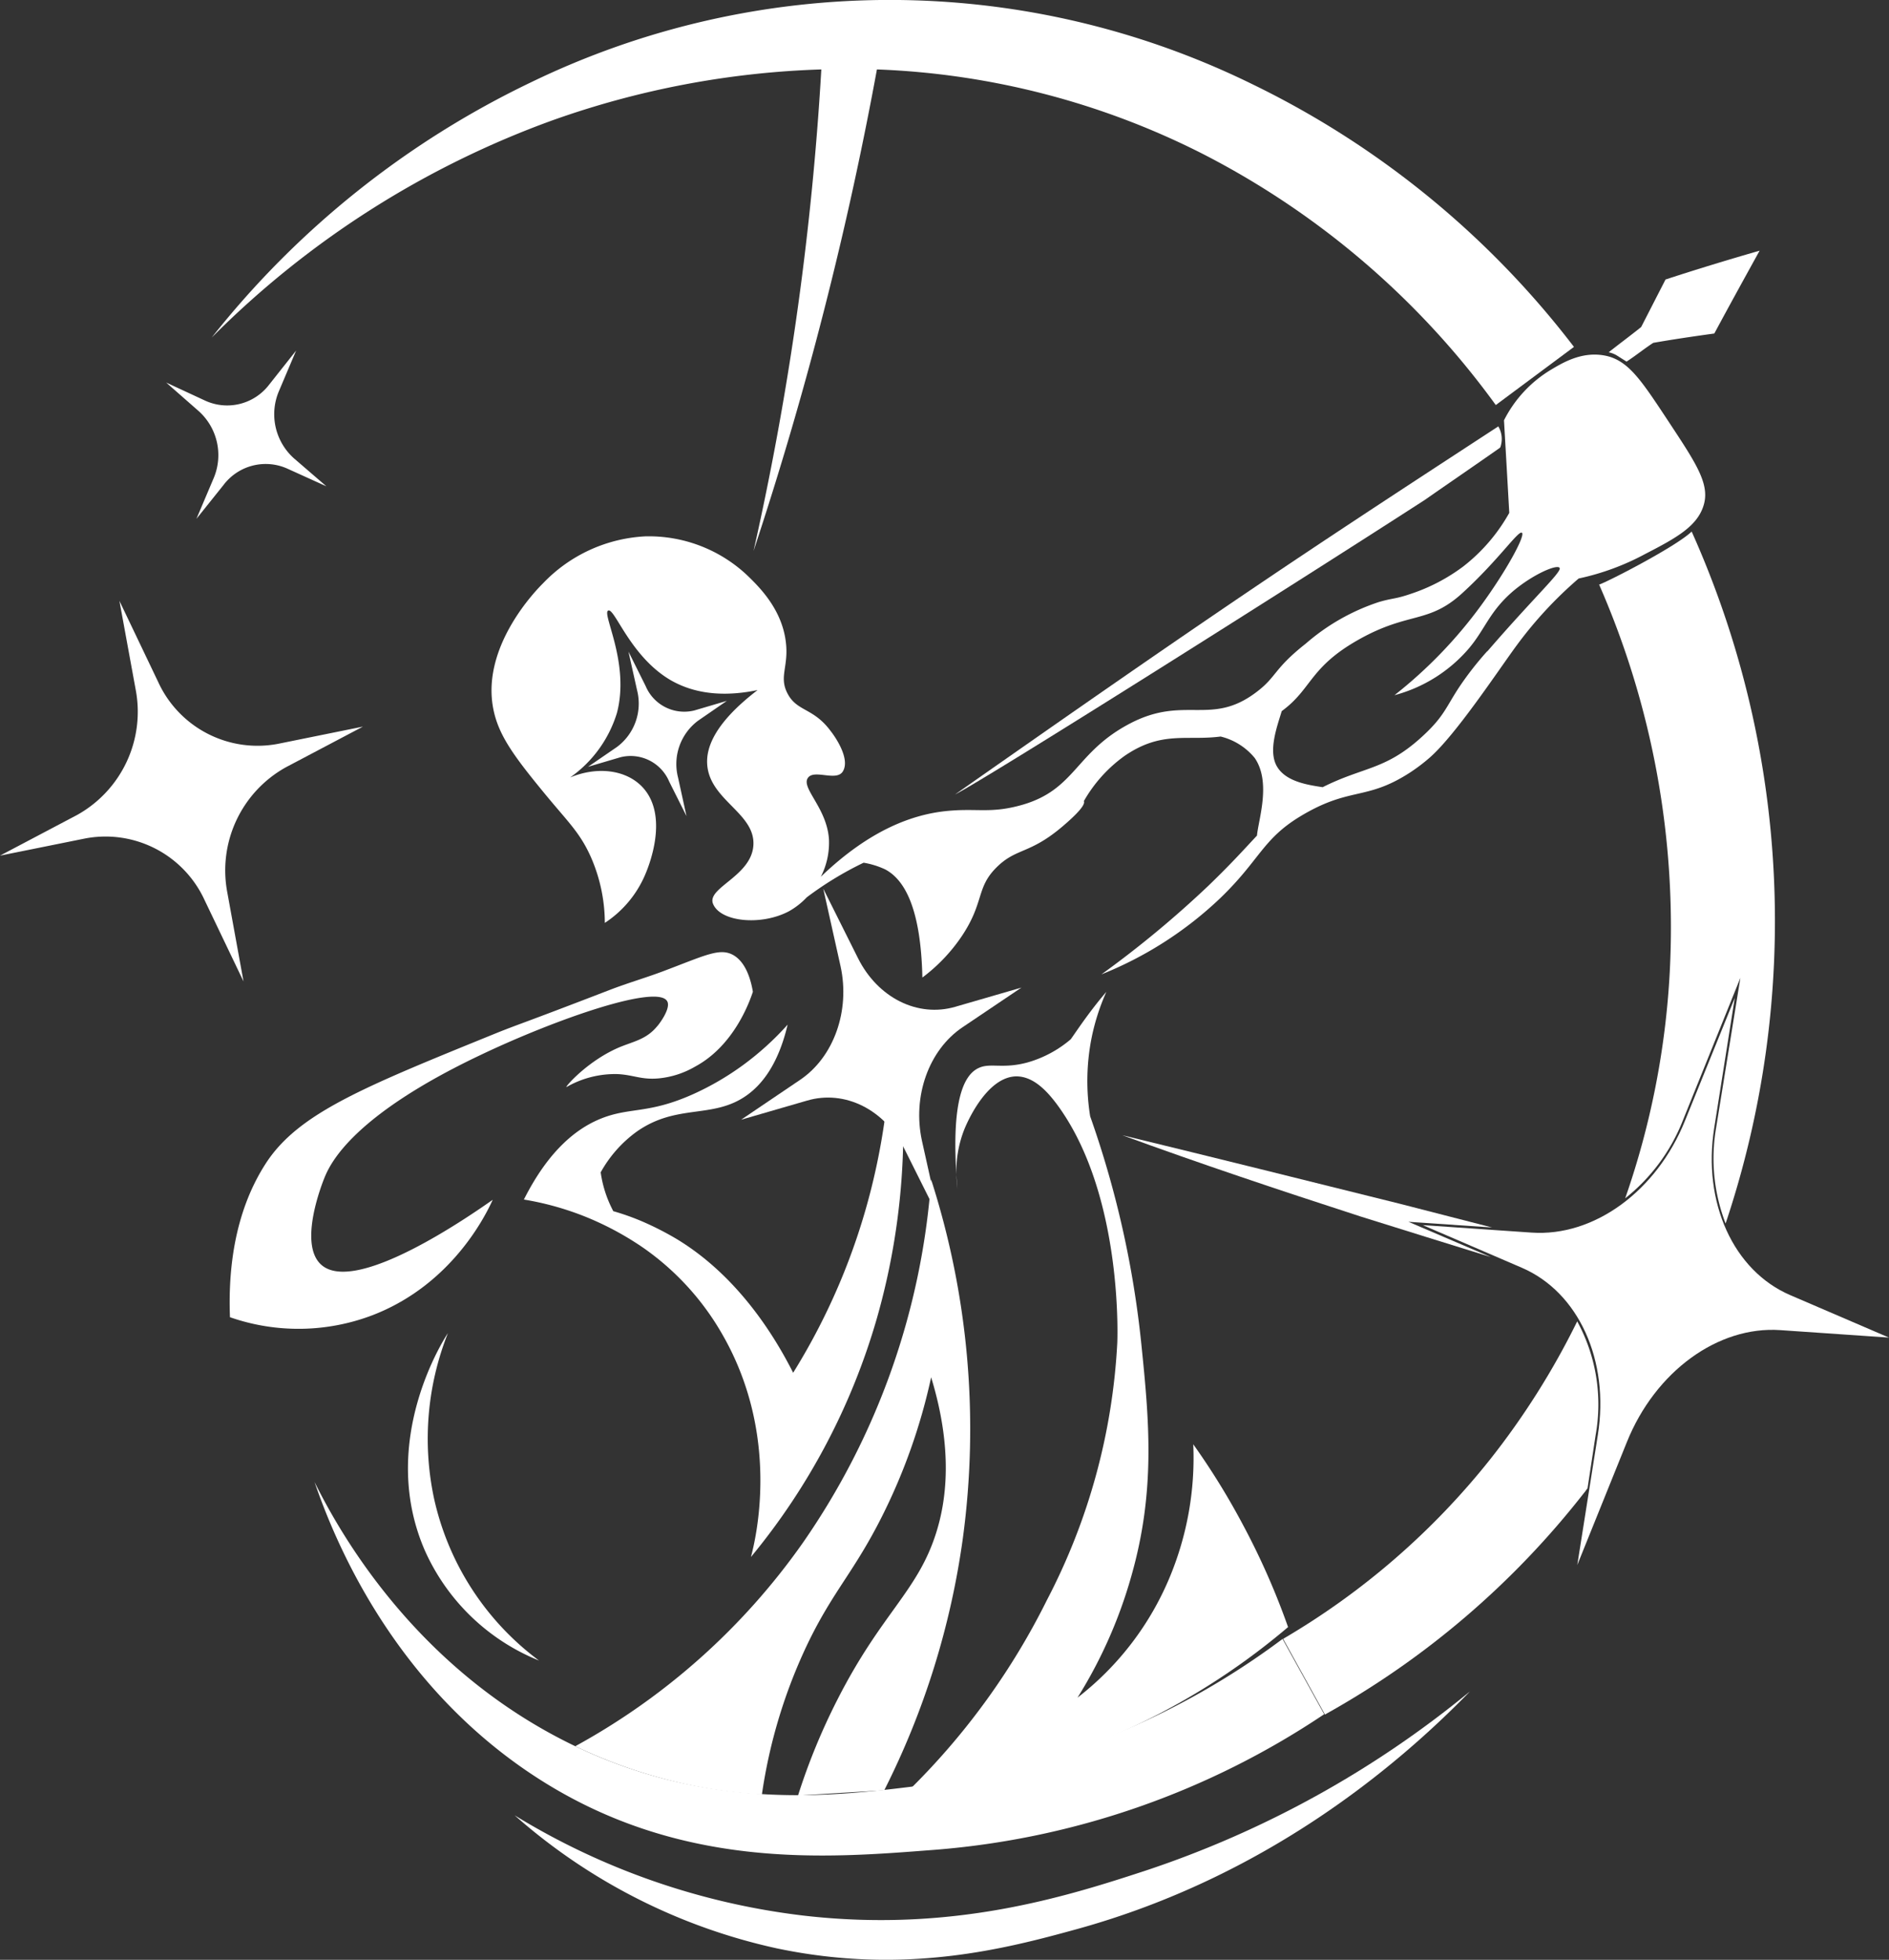 <svg id="Layer_1" data-name="Layer 1" xmlns="http://www.w3.org/2000/svg" viewBox="0 0 232.71 241.34"><rect x="0" y="0" width="232.71" height="241.34" fill="#333333" stroke="none"/><defs><style>.cls-1{fill:#fff;}</style></defs><path class="cls-1" d="M172.41,148.24c-11.41-2.84-22.82-5.68-34.14-8.43,9.46,3.46,19.26,6.74,29.32,10,5.41,1.69,10.82,3.38,16.06,5l-10.14-4.34,10.3.7Z" transform="translate(0 -0.01)"/><path class="cls-1" d="M158,201.84l5.13,9.27a100.2,100.2,0,0,1-48,16.7c-13.07,1-31.57,2.69-49.6-9.29-17.26-11.46-24.32-28.84-26.78-36,3.17,6.37,12.36,22.72,31.3,32.13,17.43,8.66,33.29,6.49,43.57,5.22A94.27,94.27,0,0,0,158,201.84Z" transform="translate(0 -0.01)"/><path class="cls-1" d="M196.57,176.73l-1,6.57c-.16.17-.24.35-.41.53a105.48,105.48,0,0,1-31.94,27.32l-5.15-9.32a91.84,91.84,0,0,0,25.5-22.1,94.55,94.55,0,0,0,10.73-17A21.35,21.35,0,0,1,196.57,176.73Z" transform="translate(0 -0.01)"/><path class="cls-1" d="M208.4,65.47C206.46,67.34,198,71.68,197,72a105.12,105.12,0,0,1,8.7,47.72,100.76,100.76,0,0,1-5.49,27.86,22.94,22.94,0,0,0,7.1-9.58l7.09-17.57-3,18.54a22.27,22.27,0,0,0,1.18,11.71A117.22,117.22,0,0,0,208.4,65.47Z" transform="translate(0 -0.01)"/><path class="cls-1" d="M101.18,8.56C100.69,17,99.87,26,98.61,35.51c-1.55,11.7-3.56,22.5-5.78,32.35,3.23-9.75,6.36-20.32,9.2-31.67,2.42-9.64,4.39-18.87,6-27.63a96.58,96.58,0,0,1,40,10.33,102.07,102.07,0,0,1,36.24,31l9.63-7.16a110.76,110.76,0,0,0-39.66-32.37,101.35,101.35,0,0,0-88.79-.23A111.48,111.48,0,0,0,26.08,41.58,114,114,0,0,1,68,14.85,108.82,108.82,0,0,1,101.18,8.56Z" transform="translate(0 -0.01)"/><path class="cls-1" d="M114.71,145.27a89.48,89.48,0,0,1-15.84,44.78,82.84,82.84,0,0,1-28,25,61.87,61.87,0,0,0,11.28,4.11A60.22,60.22,0,0,0,93.86,221a64.44,64.44,0,0,1,5.74-18.79c3.09-6.33,5.62-8.66,9-15.35a72.24,72.24,0,0,0,6.11-17.24c2.75,9,1.86,15.28.59,19.24-2.29,7.16-6.7,9.79-12.11,20.4a78,78,0,0,0-4.88,11.86l5.77-.35,4.85-.29a98.52,98.52,0,0,0,9.68-31A100.39,100.39,0,0,0,114.71,145.27Z" transform="translate(0 -0.01)"/><path class="cls-1" d="M39.47,155.66c-2.71-2.67.29-10.1.52-10.66.71-1.72,3.42-7.59,19.27-15.1,9.38-4.46,21.85-8.77,22.95-6.56.46.93-1.17,3-1.27,3.07-1.25,1.52-2.72,1.81-4.37,2.46-4.12,1.64-7.13,5.17-6.77,5a12,12,0,0,1,6.25-1.59c2,.09,2.92.72,5.08.53a11,11,0,0,0,4.5-1.45c4.77-2.56,6.69-7.92,7.12-9.22C92.21,119,91,118,90.31,117.61c-1.68-.92-3.46.07-8.79,2.07-2.13.79-4.32,1.43-6.44,2.25-11.29,4.35-10.91,4.09-14,5.33C45,133.8,37,137,32.93,143c-2,3-5,8.93-4.6,19.22A25.63,25.63,0,0,0,46,161.93c9.73-3.8,13.86-12.33,14.7-14.17C58.08,149.59,43.6,159.73,39.47,155.66Z" transform="translate(0 -0.01)"/><path class="cls-1" d="M79.33,153.73A32.83,32.83,0,0,1,89,164.36c7.2,12.53,4.09,25.21,3.51,27.39A81.52,81.52,0,0,0,108,162.44a84.63,84.63,0,0,0,1.71-39.57,81.79,81.79,0,0,1-2.41,23.63,79.6,79.6,0,0,1-9.59,22.56c-2.26-4.47-6.76-11.84-14.25-16.41a37.25,37.25,0,0,0-4.31-2.21,30.17,30.17,0,0,0-3.6-1.28l-.1-.2A14.46,14.46,0,0,1,74,144.38a15.37,15.37,0,0,1,4.42-5c5-3.53,9.42-1.5,13.61-4.51,1.75-1.26,3.82-3.66,5-8.68a35.57,35.57,0,0,1-5.41,4.92,34.47,34.47,0,0,1-6.18,3.62c-5.54,2.49-7.78,1.6-11.33,3-2.76,1.09-6.36,3.61-9.57,10a36.12,36.12,0,0,1,7.29,2A37,37,0,0,1,79.33,153.73Z" transform="translate(0 -0.01)"/><path class="cls-1" d="M205.15,51.31c-3.08-4.65-4.67-7-7.49-7.52s-5.15.89-6.64,1.78a15.31,15.31,0,0,0-5.74,6.2q.33,5.7.65,11.4a21.87,21.87,0,0,1-5.62,6.56,22.58,22.58,0,0,1-6.54,3.42c-1.89.65-2.17.49-3.91,1a26.17,26.17,0,0,0-9,5.12c-4,3.15-3.56,4.09-6.12,6-5.57,4.2-8.81.32-15.54,3.84s-6.67,8.09-13.22,10c-4,1.15-5.59.37-9.51.79s-9.22,2.19-15.35,8.08a9.21,9.21,0,0,0,1-4.64c-.27-3.87-3.47-6.29-2.59-7.54.77-1.1,3.51.49,4.3-.79,1-1.63-1.16-4.56-1.52-5-2.13-2.87-4.15-2.35-5.31-4.63-1.06-2.06.18-3.28-.19-6.3-.49-4.11-3.36-6.87-4.8-8.26a17.68,17.68,0,0,0-12.53-4.76A18.74,18.74,0,0,0,66.9,71.84c-.79.78-7.52,7.62-6.17,15.25.6,3.39,2.53,6,6.66,11,2.74,3.31,4.24,4.66,5.58,7.88a20.3,20.3,0,0,1,1.54,7.69,13.31,13.31,0,0,0,4.9-5.78c.33-.74,3.2-7.34-.32-11-2.06-2.12-5.58-2.49-8.85-1.13A15.1,15.1,0,0,0,76,87.81c1.62-6.14-1.88-12.22-1.08-12.61s2.73,5.72,7.77,8.61c3.52,2,7.46,1.84,10.64,1.18-5.5,4.21-6.38,7.28-6.2,9.27.39,4.34,5.94,5.91,5.68,9.86-.25,3.76-5.62,5.17-5,7.11.8,2.3,5.91,2.84,9.38,1a9.2,9.2,0,0,0,2.2-1.72,41.66,41.66,0,0,1,7-4.26,10.19,10.19,0,0,1,2.65.82c2.36,1.24,4.4,4.72,4.59,13.32a21.07,21.07,0,0,0,4.79-5c2.86-4.23,1.8-6,4.29-8.51s4.08-1.6,8.21-5.12c.69-.59,2.92-2.5,2.6-3.09h0a17.52,17.52,0,0,1,5-5.56c4.58-3.15,7.63-1.85,11.85-2.4a7.84,7.84,0,0,1,4.2,2.64c2.06,3,.45,7.61.28,9.56-1.36,1.44-3,3.3-6,6.19A127.43,127.43,0,0,1,135.69,120a45.91,45.91,0,0,0,14.64-9.39c4.85-4.67,5.18-7.2,9.74-10,6.22-3.79,8.13-1.92,13.58-5.43a21.86,21.86,0,0,0,2.5-1.89c3.21-2.82,8.4-10.68,10.66-13.76a49.75,49.75,0,0,1,7.67-8.28,30.78,30.78,0,0,0,8.16-3c3.88-2,6.53-3.45,7.27-6.14S208.71,56.73,205.15,51.31Zm-21.94,28.9a39.41,39.41,0,0,0-3.39,4.33c-1.74,2.61-1.91,3.76-4.88,6.41-4.38,3.91-7,3.49-12,6-1.83-.28-4.57-.68-5.65-2.59s.05-4.92.61-6.78c3.75-2.74,3.38-5.39,9.54-8.84S176,76.88,180.2,73c4.47-4.09,6.85-7.71,7.29-7.38s-1.88,4.64-5.07,9a56.28,56.28,0,0,1-10.63,11A18.21,18.21,0,0,0,181,79.81c2-2.4,2.51-4.52,5.4-7,2.48-2.09,5.41-3.34,5.73-2.87s-3.06,3.52-8.89,10.27Z" transform="translate(0 -0.01)"/><path class="cls-1" d="M147,177.87a38.24,38.24,0,0,1-2.83,16.2,36.43,36.43,0,0,1-11.43,15,57.69,57.69,0,0,0,6.64-15c3-10.52,2.18-19.18,1.23-28.48a121,121,0,0,0-6.31-28.11,27.4,27.4,0,0,1,.13-9.43,27.07,27.07,0,0,1,1.86-5.89c-.78.9-1.57,1.9-2.38,3s-1.36,1.92-2,2.83a14.14,14.14,0,0,1-5.27,2.84c-3.13.87-4.66,0-6.12.72-1.75.84-3.29,3.87-2.7,13.13a14,14,0,0,1,1-5.65c.26-.63,2.68-6.4,6.37-6.47,2,0,3.7,1.57,5.35,3.91,7.9,11.19,7.1,28.91,7.1,28.91A76.94,76.94,0,0,1,129,197a87.09,87.09,0,0,1-16.67,23.12,82.74,82.74,0,0,0,24.4-6.2,85.48,85.48,0,0,0,21.95-13.54,90.12,90.12,0,0,0-5.56-12.6A88.75,88.75,0,0,0,147,177.87Z" transform="translate(0 -0.01)"/><path class="cls-1" d="M117.82,144.67a14.23,14.23,0,0,0,.13,1.73C117.89,145.8,117.85,145.22,117.82,144.67Z" transform="translate(0 -0.01)"/><path class="cls-1" d="M30,120.87l-4.79-10a13.43,13.43,0,0,0-14.75-7.6L0,105.38l9.48-5a14.54,14.54,0,0,0,7.23-15.47L14.71,74l4.78,10a13.46,13.46,0,0,0,14.76,7.61l10.46-2.12-9.48,5A14.53,14.53,0,0,0,28,109.9Z" transform="translate(0 -0.01)"/><path class="cls-1" d="M40.21,59.9l-4.79-2.17a6.51,6.51,0,0,0-7.88,2L24.2,63.9l2.12-5a7.28,7.28,0,0,0-1.85-8.27l-4-3.51,4.79,2.22a6.5,6.5,0,0,0,7.88-1.94l3.34-4.22-2.12,5a7.28,7.28,0,0,0,1.85,8.27Z" transform="translate(0 -0.01)"/><path class="cls-1" d="M66.4,204.5a26.07,26.07,0,0,1-14.07-13.57c-5.83-13.44,2.45-26.16,2.85-26.75a35.25,35.25,0,0,0-1.71,20.36A34,34,0,0,0,66.4,204.5Z" transform="translate(0 -0.01)"/><path class="cls-1" d="M194.31,192.73l2.53-16c1.46-9.18-2.37-17.59-9.36-20.6l-12.2-5.25,13.4.92c7.68.53,15.4-5.09,18.9-13.78l6.13-15.12-2.53,16c-1.46,9.18,2.36,17.59,9.36,20.6l12.17,5.23-13.39-.92c-7.68-.53-15.4,5.09-18.9,13.78Z" transform="translate(0 -0.01)"/><path class="cls-1" d="M175.53,61.57c-16.9,10.91-53.74,34.15-57.88,36.28,13.94-9.76,28.14-19.69,42.76-29.45,8.11-5.41,16.14-10.64,24.17-15.88a3,3,0,0,1,.42,1.69,3.27,3.27,0,0,1-.17.88l-.09.09C181.71,57.31,178.58,59.44,175.53,61.57Z" transform="translate(0 -0.01)"/><path class="cls-1" d="M216.77,30.88c-1.86,3.37-3.72,6.74-5.58,10.2-2.53.35-5,.71-7.52,1.15-1.1.71-2.19,1.6-3.29,2.31l-1.27-.8a3.49,3.49,0,0,0-.93-.35c1.35-1.07,2.62-2,4-3.11l3-5.85C209,33.18,212.88,32,216.77,30.88Z" transform="translate(0 -0.01)"/><path class="cls-1" d="M63.4,223.56A87.8,87.8,0,0,0,99,235.91c18.25,2.11,32.22-2.29,42.1-5.53a124.86,124.86,0,0,0,40-22.09c-9,9.25-25.19,22.87-48.42,29.28-8.78,2.42-21.22,5.69-37,2.37A72,72,0,0,1,63.4,223.56Z" transform="translate(0 -0.01)"/><path class="cls-1" d="M115.71,150.08l-4.27-8.54c-2.45-4.9-7.36-7.35-12-6L91.3,137.9,98.55,133c4.17-2.8,6.2-8.52,5-14l-2.13-9.55,4.27,8.54c2.45,4.91,7.37,7.35,12,6l8.14-2.36-7.25,4.88c-4.17,2.8-6.2,8.52-5,14Z" transform="translate(0 -0.01)"/><path class="cls-1" d="M84.57,100.51l-2.13-4.25a5.16,5.16,0,0,0-6-3l-4,1.18L76,92a6.66,6.66,0,0,0,2.48-7l-1.06-4.75,2.12,4.25a5.16,5.16,0,0,0,6,3l4-1.18L86,88.76a6.66,6.66,0,0,0-2.47,7Z" transform="translate(0 -0.01)"/></svg>